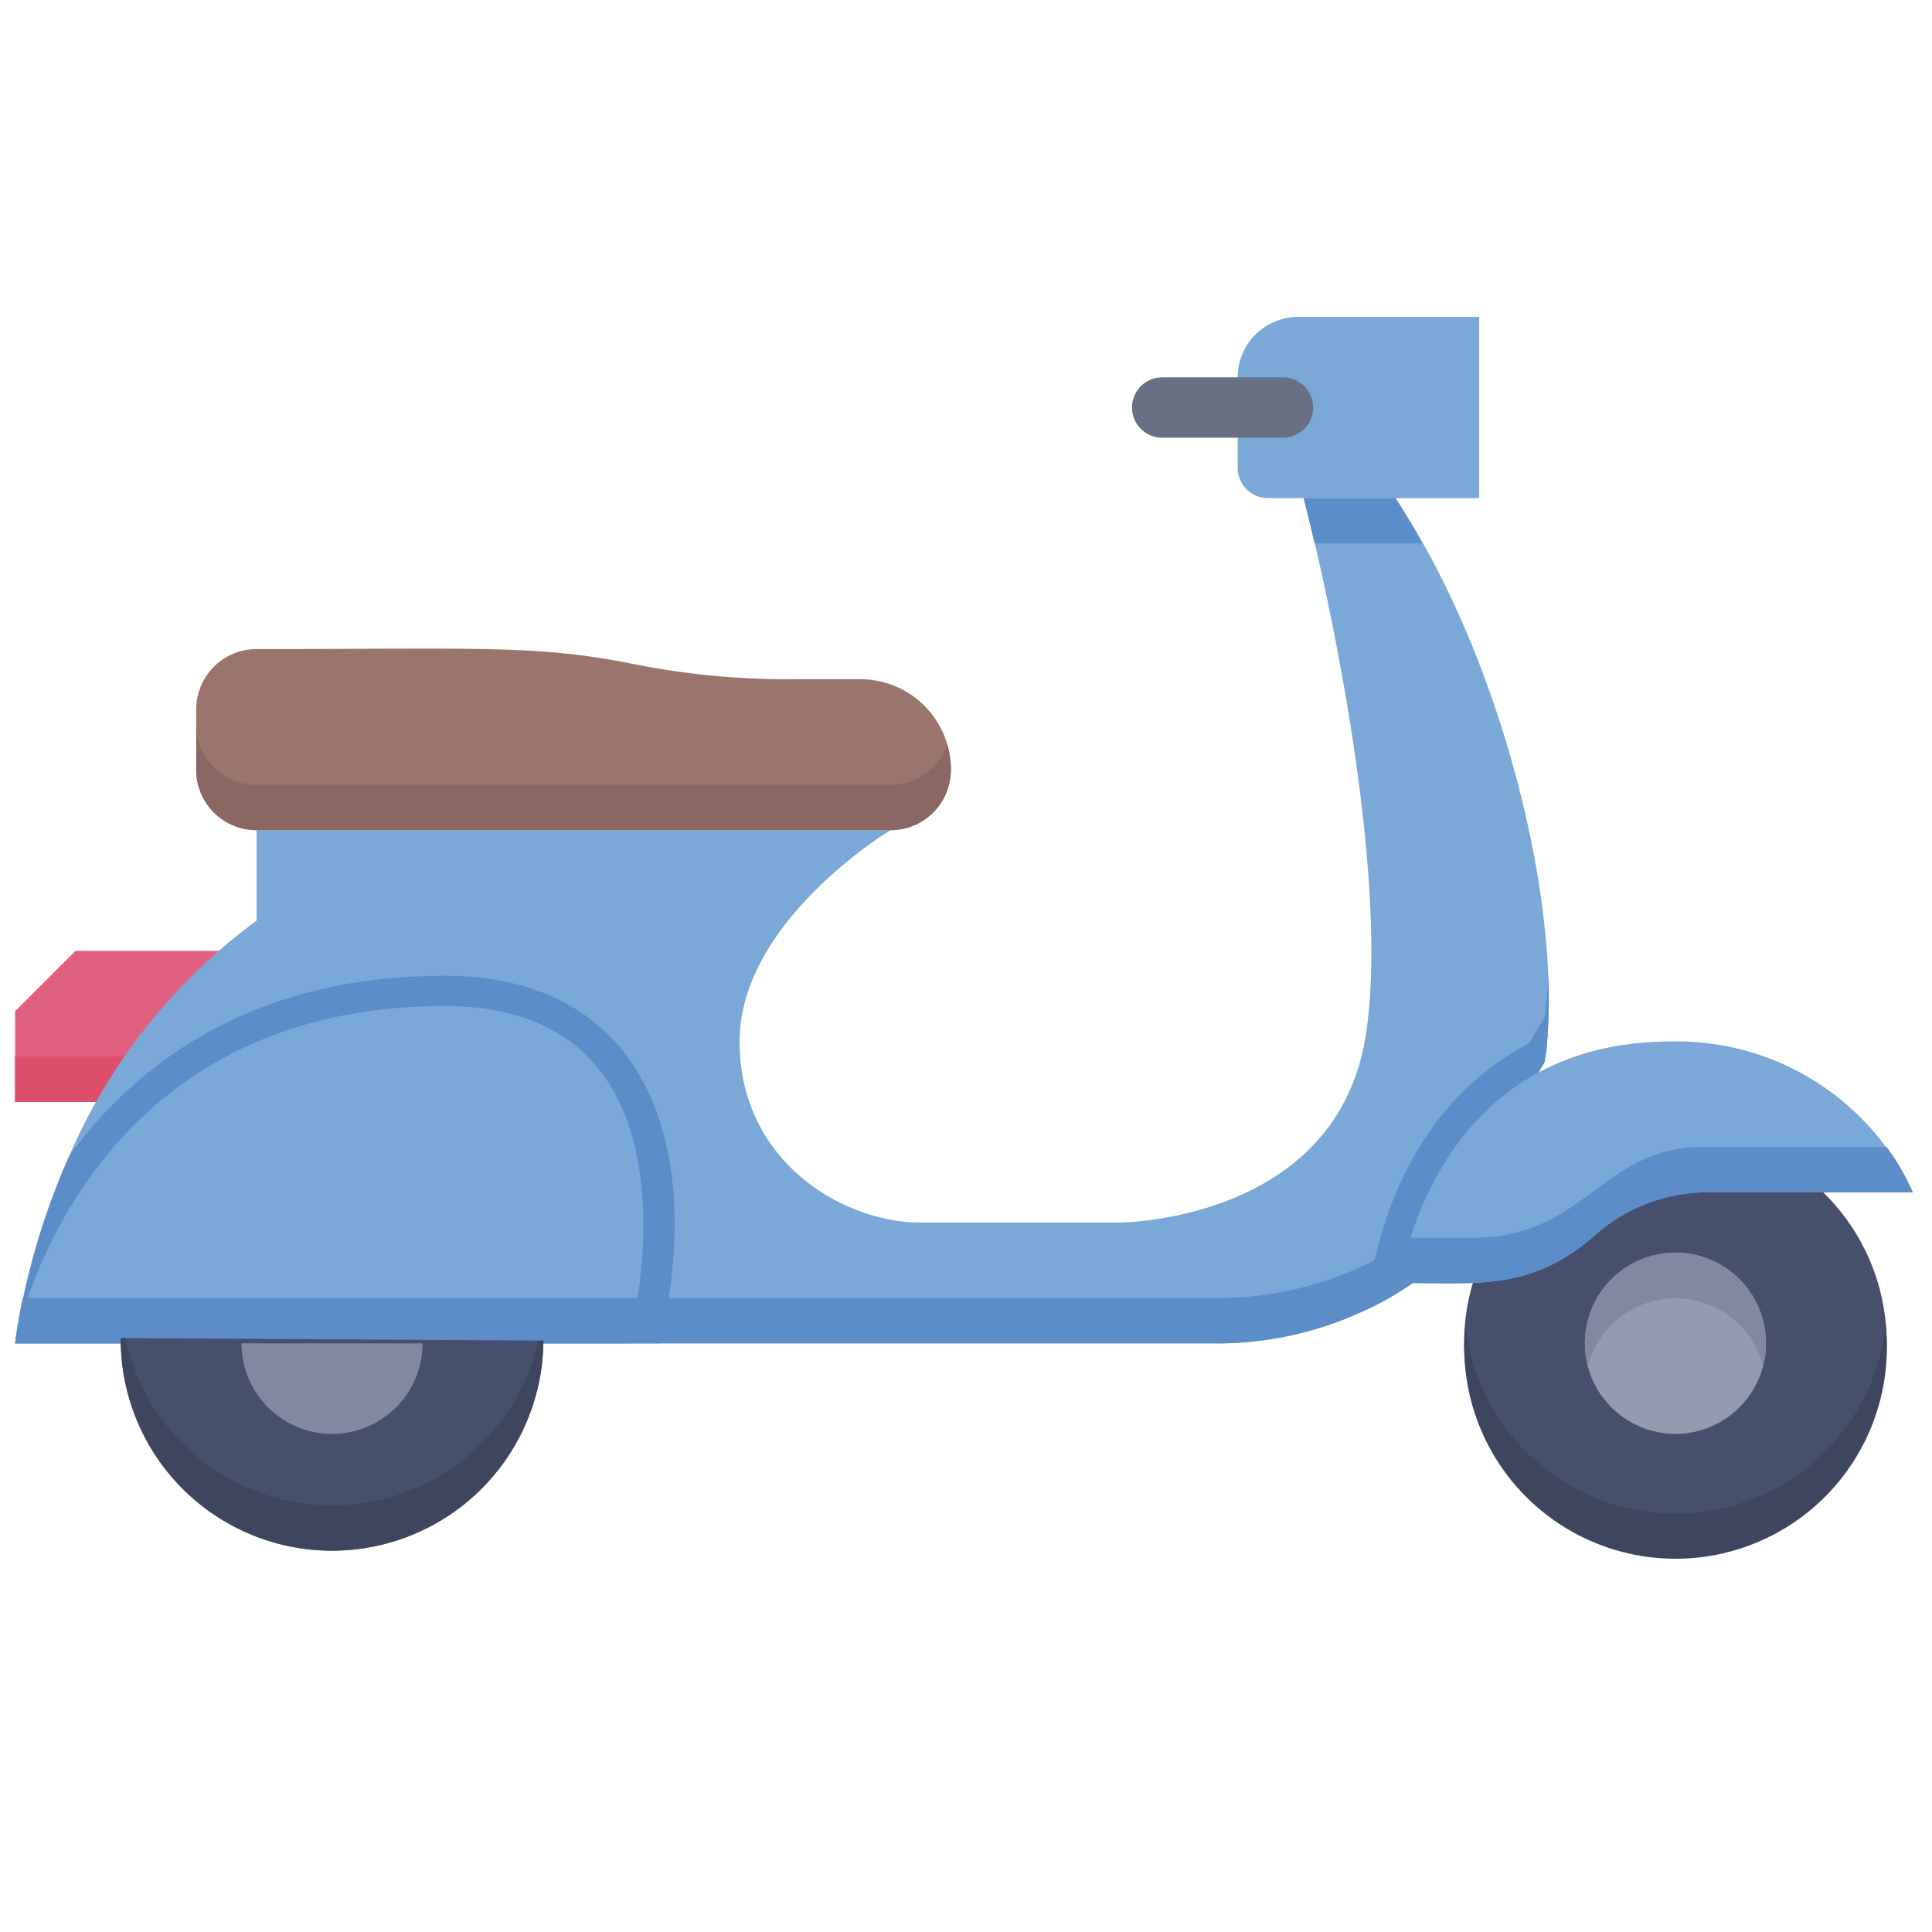 <svg xmlns="http://www.w3.org/2000/svg" viewBox="0 0 128 128"><defs><style>.cls-1{fill:#e2607f;}.cls-2{fill:#dd4e6a;}.cls-3{fill:#7aa8d7;}.cls-4{fill:#5b8dc9;}.cls-5{fill:#464f6b;}.cls-6{fill:#9b756d;}.cls-7{fill:#8a6762;}.cls-8{fill:#697084;}.cls-9{fill:#8288a1;}.cls-10{fill:#3d465e;}.cls-11{fill:#949aaf;}</style></defs><title>Scooter</title><g id="Scooter"><polygon class="cls-1" points="8 73 1 73 1 67 5 63 16 63 8 73"/><polygon class="cls-2" points="10.4 70 8 73 1 73 1 70 10.4 70"/><path class="cls-3" d="M102.33,70.38,93.69,84.94A23,23,0,0,1,80.26,89H1A47.47,47.47,0,0,1,4.6,76.56,37.92,37.92,0,0,1,17,61V55H59S49,61,49,69s6.9,12,12,12H74.11s14.31,0,16.35-12.26C92,59.31,88.72,42.09,86.37,33h6.08C99.76,44,103.74,61,102.33,70.38Z"/><path class="cls-4" d="M43.72,89H1A47.47,47.47,0,0,1,4.6,76.56c4.38-6,12-11.91,24.85-11.91C42.93,64.65,46.75,76.11,43.72,89Z"/><path class="cls-3" d="M41.65,89H1S5.06,66.65,29.45,66.65C47.74,66.65,41.65,89,41.65,89Z"/><path class="cls-4" d="M102.61,66.52a27,27,0,0,1-.28,3.86L93.69,84.94A23,23,0,0,1,80.26,89H1a29.19,29.19,0,0,1,.51-3H80.26a23,23,0,0,0,13.43-4.06l8.64-14.56C102.64,65.21,102.61,63.18,102.61,66.52Z"/><circle class="cls-5" cx="111" cy="89" r="14"/><path class="cls-5" d="M8,88.65a14,14,0,0,0,28,.17Z"/><path class="cls-4" d="M102.53,68.55c-.19,2.4.69.32-8.84,16.39a19.6,19.6,0,0,1-3.21,1.86C91.74,76.89,96.62,71.05,102.53,68.55Z"/><path class="cls-3" d="M92.73,85c5.13,0,8.63.52,12.75-3a11.33,11.33,0,0,1,7.25-3h14a17.23,17.23,0,0,0-16-10C94.73,69,92.73,85,92.73,85Z"/><path class="cls-4" d="M126.73,79h-14a11.33,11.33,0,0,0-7.25,3c-4.11,3.52-7.68,3-12.75,3a18,18,0,0,1,.72-3h4.16c7.37,0,8.57-6,15.12-6H125A15,15,0,0,1,126.73,79Z"/><path class="cls-6" d="M59,55H17a4,4,0,0,1-4-4V47a4,4,0,0,1,4-4c15.16,0,18.59-.28,25,1a51.86,51.86,0,0,0,10.1,1H57a6,6,0,0,1,6,6A4,4,0,0,1,59,55Z"/><path class="cls-7" d="M59,55H17a4,4,0,0,1-4-4V48a4,4,0,0,0,4,4H59a4,4,0,0,0,3.76-2.66C63.74,52.59,61.56,55,59,55Z"/><path class="cls-3" d="M82,29v2a2,2,0,0,0,2,2H98V21H86a4,4,0,0,0-4,4"/><path class="cls-8" d="M77,29h8a2,2,0,0,0,0-4H77A2,2,0,0,0,77,29Z"/><path class="cls-9" d="M16,89a6,6,0,0,0,12,0"/><path class="cls-10" d="M36,88.82a14,14,0,0,1-28-.17h.31a14,14,0,0,0,27.35.17Z"/><path class="cls-10" d="M110.93,103.27A14,14,0,0,1,97.09,87.78a14,14,0,0,0,27.84,0A14,14,0,0,1,110.93,103.27Z"/><circle class="cls-11" cx="111" cy="89" r="6"/><path class="cls-9" d="M116.81,90.5a6,6,0,0,0-11.61,0,6,6,0,1,1,11.61,0Z"/><path class="cls-4" d="M94.22,36H87.1c-.44-1.88-.73-3-.73-3h6.08S93.17,34.08,94.22,36Z"/></g></svg>